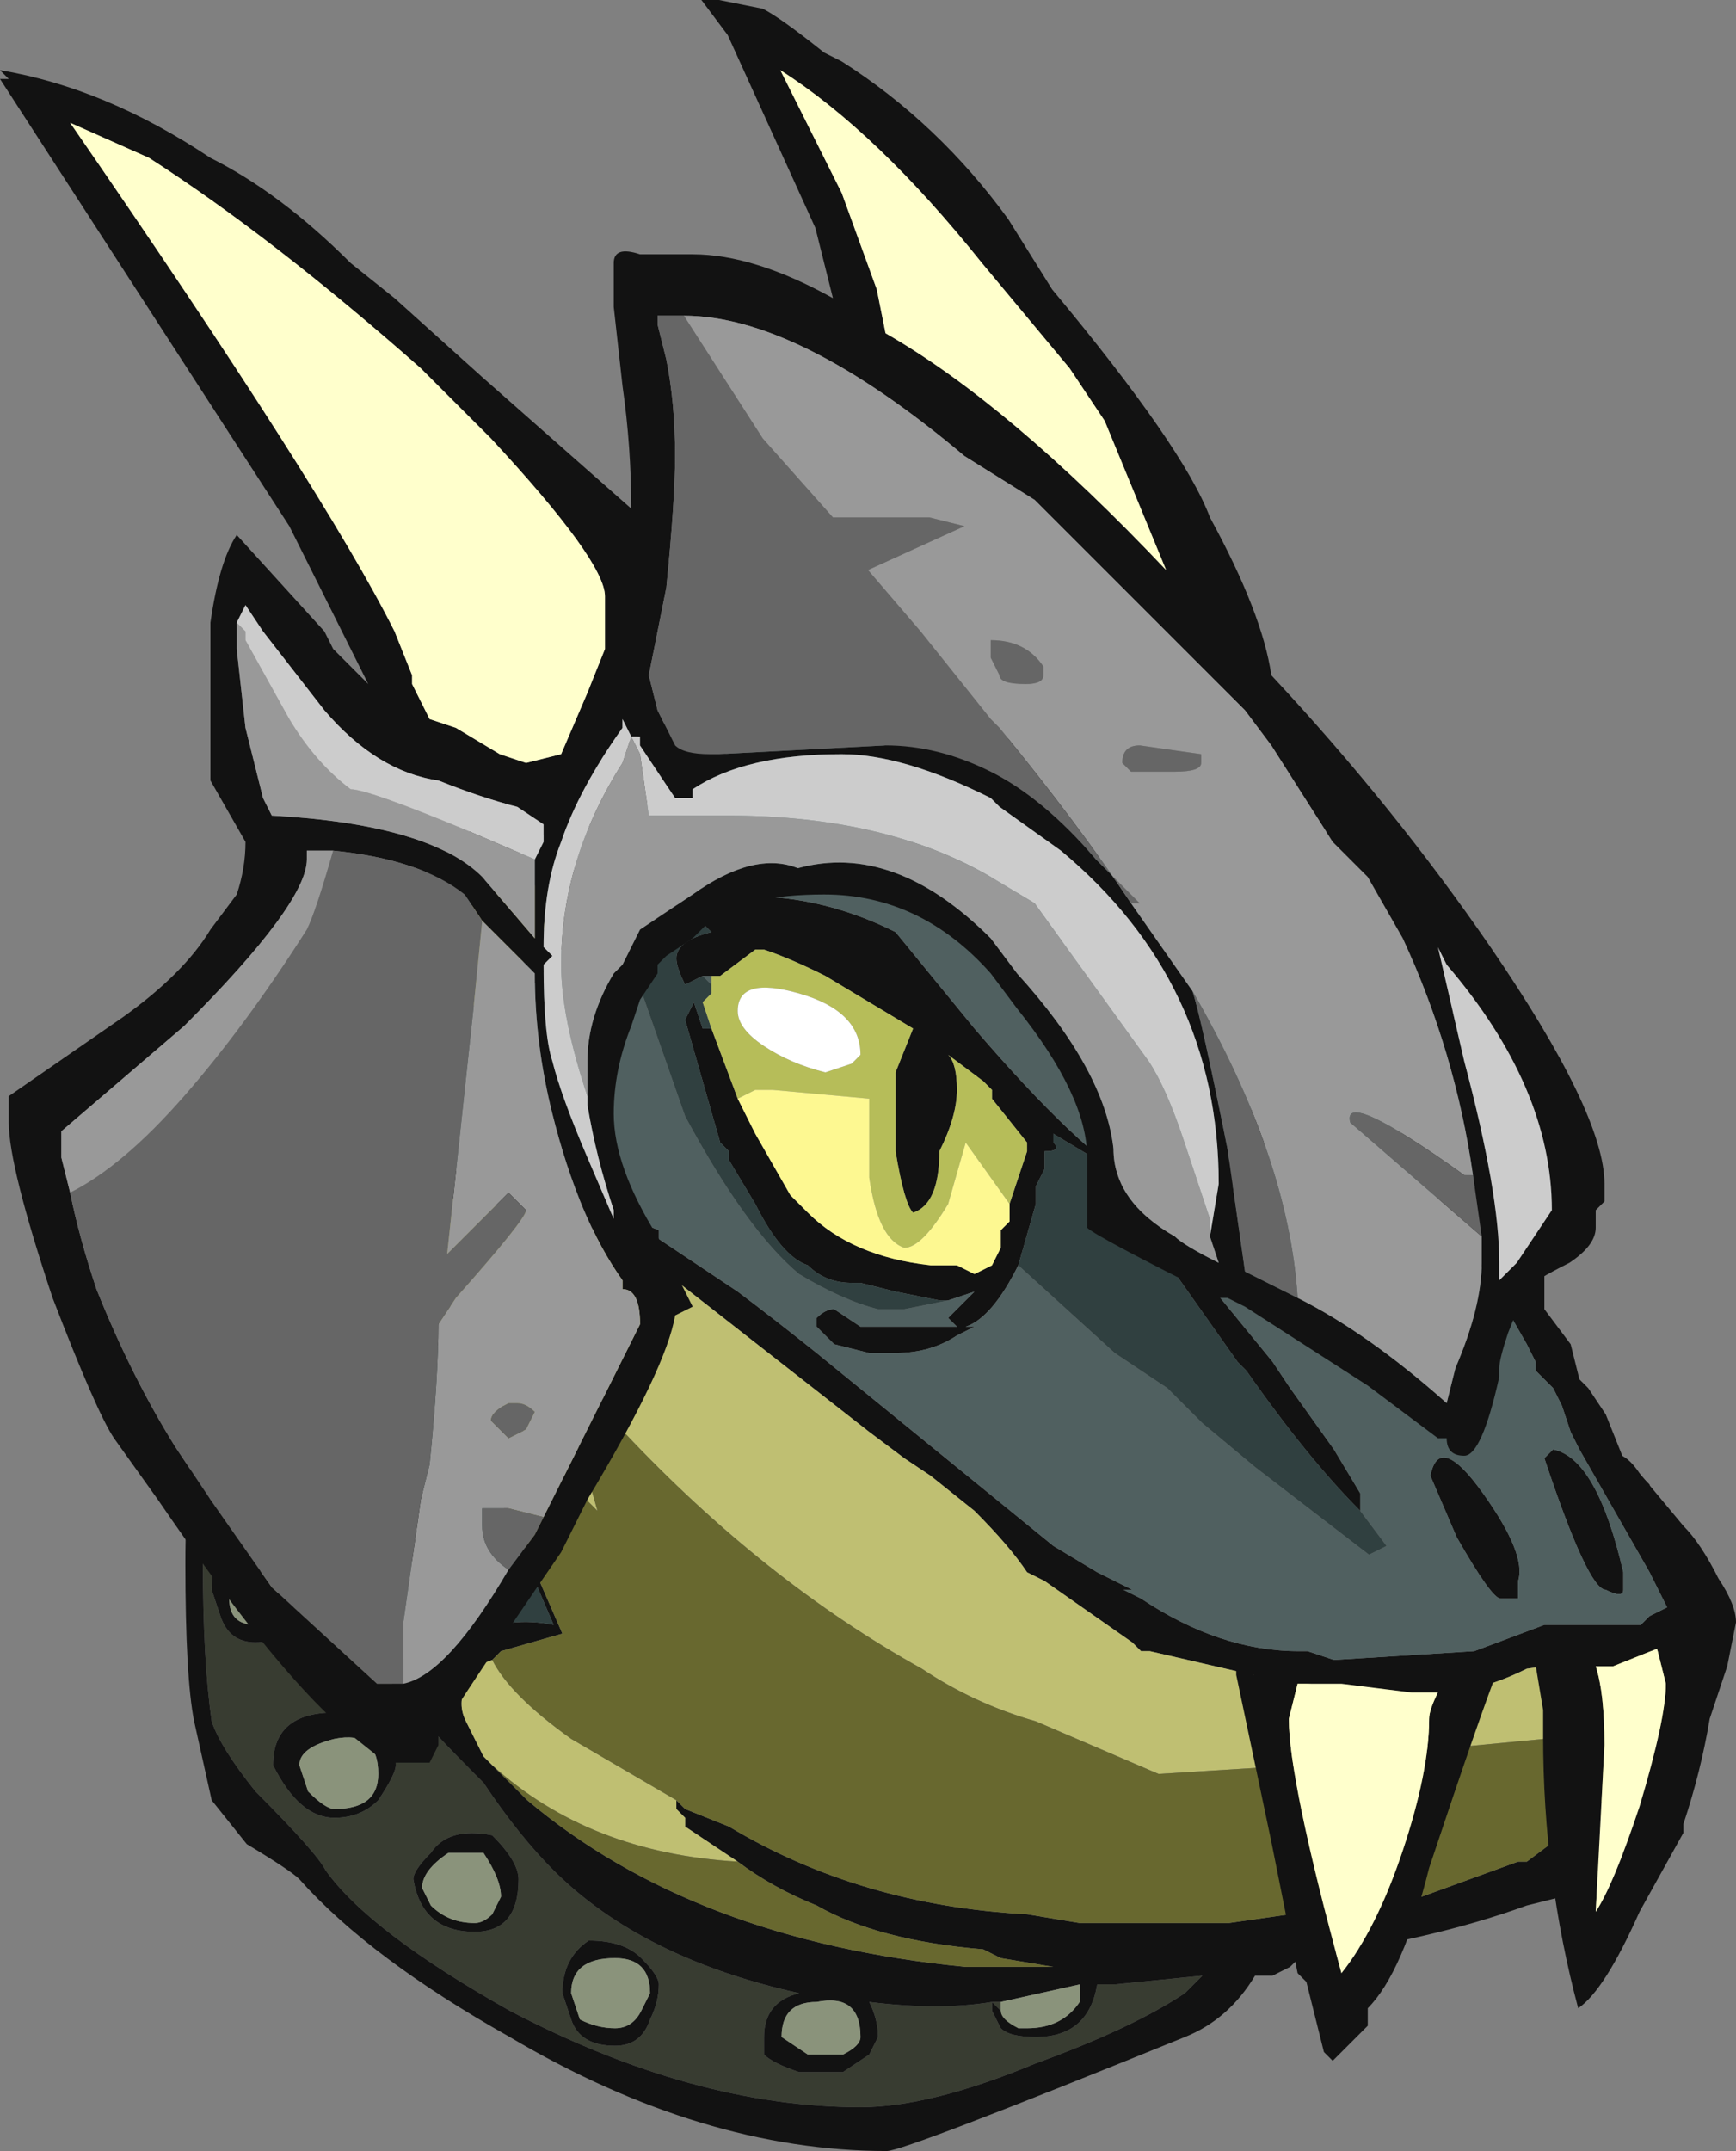 <?xml version="1.0" encoding="UTF-8" standalone="no"?>
<svg xmlns:ffdec="https://www.free-decompiler.com/flash" xmlns:xlink="http://www.w3.org/1999/xlink" ffdec:objectType="frame" height="85.85px" width="69.3px" xmlns="http://www.w3.org/2000/svg">
  <rect width="100%" height="100%" fill="#808080" stroke="none"/>
  <g transform="matrix(1.0, 0.0, 0.0, 1.0, 40.3, 38.25)">
    <use ffdec:characterId="1775" height="8.35" transform="matrix(7.0, 0.0, 0.0, 7.0, -32.9, -10.85)" width="8.7" xlink:href="#shape0"/>
    <use ffdec:characterId="1731" height="82.25" transform="matrix(1.0, 0.0, 0.0, 1.0, -40.3, -38.25)" width="69.3" xlink:href="#sprite0"/>
  </g>
  <defs>
    <g id="shape0" transform="matrix(1.0, 0.0, 0.0, 1.0, 4.7, 1.55)">
      <path d="M1.1 5.8 L1.0 5.9 Q0.7 6.1 0.15 6.3 -0.45 6.55 -0.85 6.55 -1.8 6.55 -2.85 6.0 -3.65 5.55 -3.9 5.2 -3.95 5.1 -4.3 4.75 -4.5 4.5 -4.55 4.35 -4.6 4.0 -4.6 3.45 -4.55 2.8 -4.45 2.65 -4.4 2.5 -4.05 2.2 L-4.05 2.35 Q-4.15 2.35 -4.2 2.45 L-4.3 2.6 Q-4.4 2.7 -4.4 2.75 L-4.3 2.9 -4.15 2.95 Q-4.1 3.45 -3.7 3.9 -3.5 4.2 -3.05 4.65 L-3.0 4.7 Q-2.8 5.0 -2.6 5.2 -2.1 5.7 -1.2 5.9 -1.4 5.95 -1.4 6.15 L-1.4 6.25 Q-1.35 6.3 -1.2 6.35 L-0.95 6.35 -0.8 6.25 -0.75 6.15 Q-0.75 6.05 -0.8 5.95 -0.4 6.0 -0.1 5.95 L-0.1 6.0 -0.05 6.1 Q0.0 6.15 0.15 6.15 0.45 6.15 0.5 5.85 L0.6 5.85 1.1 5.8 M0.05 6.1 Q0.0 6.05 -0.05 6.0 L-0.1 5.95 -0.05 5.95 -0.05 6.0 Q-0.05 6.05 0.05 6.1 M-4.1 3.75 L-4.05 3.6 Q-4.05 3.35 -4.3 3.3 -4.55 3.3 -4.55 3.6 L-4.5 3.75 Q-4.45 3.9 -4.3 3.9 -4.15 3.9 -4.1 3.75 M-4.2 4.6 Q-4.05 4.9 -3.85 4.9 -3.7 4.9 -3.6 4.8 -3.5 4.65 -3.5 4.6 -3.5 4.3 -3.85 4.3 -4.2 4.3 -4.2 4.6 M-3.3 5.1 Q-3.4 5.2 -3.4 5.25 -3.35 5.55 -3.05 5.55 -2.8 5.55 -2.8 5.25 -2.8 5.15 -2.95 5.0 -3.2 4.95 -3.3 5.1 M-2.05 6.05 Q-2.0 5.95 -2.0 5.85 -2.0 5.8 -2.1 5.7 -2.2 5.6 -2.4 5.6 -2.55 5.7 -2.55 5.9 L-2.5 6.05 Q-2.45 6.2 -2.25 6.2 -2.1 6.2 -2.05 6.05" fill="#383c31" fill-rule="evenodd" stroke="none"/>
      <path d="M0.0 -1.25 L0.1 -1.2 Q0.2 -1.15 0.3 -1.15 L0.35 -1.1 0.5 -1.05 0.7 -1.0 Q1.25 -1.0 1.7 -0.75 2.2 -0.65 2.7 0.05 3.25 0.85 3.15 1.3 L3.1 1.55 3.05 1.6 3.05 2.0 3.2 2.2 3.25 2.4 3.3 2.45 3.4 2.6 3.5 2.85 3.65 3.0 3.65 3.05 Q3.95 3.65 3.95 3.75 L3.95 3.95 4.0 4.1 Q4.0 4.5 3.7 4.9 3.45 5.2 3.15 5.3 L3.15 5.35 2.95 5.4 Q2.4 5.6 1.65 5.7 L1.6 5.75 1.5 5.8 1.4 5.8 Q1.25 6.05 1.0 6.15 -0.6 6.8 -0.7 6.8 -1.75 6.8 -2.85 6.15 -3.65 5.7 -4.05 5.25 -4.1 5.2 -4.35 5.05 L-4.55 4.8 -4.65 4.35 Q-4.7 4.1 -4.7 3.45 -4.7 2.85 -4.6 2.5 -4.4 2.15 -4.0 1.9 L-4.0 1.85 -4.1 1.25 -4.05 1.2 -4.05 0.75 Q-4.0 0.3 -3.5 -0.3 -3.0 -0.9 -2.5 -1.05 L-2.3 -1.15 Q-2.25 -1.2 -2.15 -1.25 -2.05 -1.3 -1.95 -1.35 L-1.9 -1.35 Q-1.45 -1.55 -1.2 -1.55 -0.45 -1.5 0.0 -1.25 M-3.4 1.2 L-3.25 1.2 -2.85 1.25 Q-2.55 1.3 -2.2 1.5 L-2.25 1.45 -2.0 1.55 -2.0 1.6 -1.55 1.9 Q-1.35 2.05 -1.1 2.25 L0.25 3.35 0.5 3.5 0.7 3.6 0.65 3.6 0.75 3.65 Q1.2 3.95 1.65 3.95 L1.7 3.95 1.85 4.0 2.65 3.95 3.05 3.8 3.6 3.8 3.65 3.75 3.75 3.7 3.65 3.5 3.25 2.8 3.2 2.7 3.15 2.55 3.1 2.45 3.0 2.35 3.0 2.3 2.95 2.2 2.75 1.85 2.4 1.3 2.3 1.15 Q2.05 0.55 1.85 0.25 L2.2 0.65 2.25 0.8 2.7 1.35 2.65 1.3 2.7 1.3 2.75 1.2 Q2.85 1.0 2.65 0.65 2.65 0.45 2.45 0.2 2.2 -0.15 1.95 -0.25 1.75 -0.35 1.45 -0.45 L1.05 -0.6 1.2 -0.45 1.45 -0.3 Q1.5 -0.15 1.65 -0.05 L1.8 0.25 Q1.65 0.05 1.5 -0.05 L1.2 -0.3 1.55 0.55 1.55 0.8 1.45 1.05 1.3 1.3 Q1.2 1.3 1.2 1.25 L1.3 1.05 1.4 0.8 1.4 0.45 1.2 0.1 0.65 -0.5 Q0.55 -0.55 0.05 -0.85 -0.5 -1.2 -0.9 -1.25 -1.4 -1.3 -1.75 -1.1 L-1.85 -1.05 -1.9 -1.0 -2.2 -0.8 Q-2.4 -0.65 -2.4 -0.55 L-2.35 -0.3 Q-2.4 -0.25 -2.75 0.2 L-2.8 0.2 Q-2.7 0.05 -2.6 -0.2 L-2.45 -0.6 -2.4 -0.75 -2.6 -0.75 -3.05 -0.4 Q-3.35 -0.15 -3.5 0.1 -3.75 0.35 -3.85 0.65 L-3.8 1.35 -3.8 1.45 -3.8 1.55 -3.75 1.75 -3.65 2.0 -3.5 2.6 Q-3.15 3.55 -3.2 3.65 L-3.2 3.7 -3.2 3.75 -3.25 3.75 -3.45 3.35 Q-3.7 2.7 -3.85 2.1 L-3.9 1.85 -3.9 1.7 -3.95 1.65 -3.95 1.85 -3.9 2.15 -3.9 2.4 -3.75 3.5 Q-3.5 3.95 -3.25 4.3 L-3.25 4.2 -3.25 4.15 Q-3.25 4.05 -3.1 3.9 L-3.05 3.9 -3.05 3.85 Q-2.85 3.75 -2.6 3.8 L-3.05 2.75 -3.4 1.85 -3.45 1.6 -3.45 1.5 -3.4 1.35 -3.8 1.3 -3.7 1.3 -3.7 1.25 -3.55 1.2 -3.4 1.2 M3.1 2.8 Q3.35 2.85 3.5 3.5 L3.5 3.6 Q3.5 3.65 3.4 3.6 3.3 3.6 3.05 2.85 L3.1 2.8 M0.0 1.4 L0.1 1.1 0.1 1.05 -0.1 0.8 -0.1 0.75 -0.15 0.7 -0.35 0.55 Q-0.3 0.6 -0.3 0.75 -0.3 0.9 -0.4 1.1 -0.4 1.4 -0.55 1.45 -0.6 1.4 -0.65 1.1 L-0.65 0.65 -0.55 0.4 Q-0.8 0.25 -1.05 0.1 -1.25 0.0 -1.4 -0.05 L-1.45 -0.05 -1.65 0.1 -1.7 0.1 -1.75 0.1 -1.85 0.15 Q-1.9 0.05 -1.9 0.0 -1.9 -0.1 -1.7 -0.15 L-1.75 -0.2 -2.0 -0.2 -2.05 -0.25 -2.1 -0.25 Q-1.35 -0.5 -0.65 -0.15 L-0.2 0.4 Q0.4 1.1 0.75 1.3 L0.7 1.35 0.5 1.15 0.25 1.0 0.25 1.05 Q0.3 1.1 0.2 1.1 L0.2 1.2 0.15 1.3 0.15 1.4 0.05 1.75 Q-0.1 2.05 -0.25 2.1 L-0.2 2.1 -0.3 2.15 Q-0.45 2.25 -0.65 2.25 L-0.8 2.25 -1.0 2.2 -1.1 2.1 -1.1 2.05 Q-1.05 2.0 -1.0 2.0 L-0.85 2.1 -0.3 2.1 -0.35 2.05 -0.2 1.9 -0.35 1.95 -0.4 1.95 -0.65 1.9 -0.85 1.85 -0.9 1.85 Q-1.05 1.85 -1.15 1.75 -1.3 1.7 -1.45 1.4 L-1.6 1.15 -1.6 1.1 -1.65 1.05 -1.85 0.35 -1.8 0.25 -1.75 0.4 -1.7 0.4 -1.55 0.8 -1.45 1.0 -1.25 1.35 -1.15 1.45 Q-0.9 1.7 -0.45 1.75 L-0.3 1.75 -0.2 1.8 -0.1 1.75 -0.05 1.65 -0.05 1.55 0.0 1.5 0.0 1.4 M2.0 3.15 Q1.7 2.85 1.35 2.35 L1.3 2.3 0.7 1.45 0.7 1.4 1.0 1.7 1.05 1.75 1.5 2.3 1.6 2.45 1.85 2.8 2.0 3.05 2.0 3.15 M2.7 3.05 Q2.95 3.4 2.9 3.55 L2.9 3.65 2.8 3.65 Q2.75 3.65 2.55 3.3 L2.4 2.95 Q2.45 2.7 2.7 3.05 M3.75 4.25 L3.75 3.95 3.65 3.95 2.95 4.05 Q2.55 4.25 2.1 4.2 L1.8 4.15 1.45 4.1 0.8 3.95 0.75 3.95 0.7 3.9 0.2 3.55 0.1 3.5 Q0.0 3.35 -0.2 3.15 L-0.45 2.95 -0.6 2.85 -0.8 2.7 -1.95 1.8 -2.25 1.55 -2.35 1.55 Q-2.8 1.4 -3.35 1.35 -3.3 1.4 -3.35 1.5 L-3.35 1.65 -3.3 1.85 Q-3.25 2.2 -3.05 2.7 L-2.55 3.85 -2.9 3.95 -2.95 4.0 Q-3.1 4.05 -3.1 4.15 -3.15 4.25 -3.1 4.35 L-3.0 4.55 -2.75 4.8 Q-1.8 5.6 -0.25 5.75 L0.25 5.75 -0.05 5.7 -0.15 5.65 Q-0.75 5.6 -1.1 5.4 -1.35 5.3 -1.55 5.15 L-1.85 4.95 -1.85 4.9 -1.9 4.85 -1.9 4.8 -1.85 4.85 -1.6 4.95 Q-0.85 5.4 0.1 5.45 L0.4 5.5 1.25 5.5 1.6 5.45 1.85 5.45 1.9 5.4 2.1 5.4 2.35 5.35 2.9 5.15 2.95 5.15 3.15 5.0 3.5 4.7 Q3.75 4.4 3.75 4.25 M1.1 5.8 L0.6 5.85 0.5 5.85 Q0.45 6.15 0.15 6.15 0.0 6.15 -0.05 6.1 L-0.1 6.0 -0.1 5.95 Q-0.4 6.0 -0.8 5.95 -0.75 6.05 -0.75 6.15 L-0.8 6.25 -0.95 6.35 -1.2 6.35 Q-1.35 6.3 -1.4 6.25 L-1.4 6.15 Q-1.4 5.95 -1.2 5.9 -2.1 5.7 -2.6 5.2 -2.8 5.0 -3.0 4.7 L-3.05 4.65 Q-3.5 4.2 -3.7 3.9 -4.1 3.45 -4.15 2.95 L-4.3 2.9 -4.4 2.75 Q-4.4 2.7 -4.3 2.6 L-4.2 2.45 Q-4.15 2.35 -4.05 2.35 L-4.05 2.2 Q-4.4 2.5 -4.45 2.65 -4.55 2.8 -4.6 3.45 -4.6 4.0 -4.55 4.35 -4.5 4.5 -4.3 4.75 -3.95 5.1 -3.9 5.2 -3.65 5.55 -2.85 6.0 -1.8 6.55 -0.85 6.55 -0.45 6.55 0.15 6.3 0.7 6.1 1.0 5.9 L1.1 5.8 M0.05 6.1 L0.1 6.1 Q0.3 6.1 0.4 5.95 L0.4 5.85 -0.05 5.95 -0.1 5.95 -0.05 6.0 Q0.0 6.05 0.05 6.1 M-4.1 2.55 L-4.15 2.5 Q-4.3 2.65 -4.3 2.8 L-4.2 2.85 -4.15 2.85 -4.1 2.55 M-4.2 3.55 Q-4.3 3.45 -4.45 3.45 L-4.45 3.65 Q-4.45 3.8 -4.3 3.8 -4.15 3.8 -4.15 3.7 -4.15 3.65 -4.2 3.55 M-4.1 3.75 Q-4.15 3.9 -4.3 3.9 -4.45 3.9 -4.5 3.75 L-4.55 3.6 Q-4.55 3.3 -4.3 3.3 -4.05 3.35 -4.05 3.6 L-4.1 3.75 M-3.85 4.85 Q-3.6 4.85 -3.6 4.65 -3.6 4.4 -3.85 4.45 -4.05 4.5 -4.05 4.6 L-4.0 4.75 Q-3.9 4.85 -3.85 4.85 M-4.2 4.6 Q-4.2 4.3 -3.85 4.3 -3.5 4.3 -3.5 4.6 -3.5 4.65 -3.6 4.8 -3.7 4.9 -3.85 4.9 -4.05 4.9 -4.2 4.6 M-3.3 5.1 Q-3.2 4.95 -2.95 5.0 -2.8 5.15 -2.8 5.25 -2.8 5.55 -3.05 5.55 -3.35 5.55 -3.4 5.25 -3.4 5.2 -3.3 5.1 M-3.2 5.1 Q-3.35 5.2 -3.35 5.3 L-3.3 5.4 Q-3.2 5.5 -3.05 5.5 -3.0 5.5 -2.95 5.45 L-2.9 5.35 Q-2.9 5.25 -3.0 5.1 L-3.2 5.1 M-2.05 6.05 Q-2.1 6.2 -2.25 6.2 -2.45 6.2 -2.5 6.05 L-2.55 5.9 Q-2.55 5.7 -2.4 5.6 -2.2 5.6 -2.1 5.7 -2.0 5.8 -2.0 5.85 -2.0 5.95 -2.05 6.05 M-2.05 5.9 Q-2.05 5.7 -2.25 5.7 -2.5 5.7 -2.5 5.9 L-2.45 6.05 Q-2.35 6.1 -2.25 6.1 -2.15 6.1 -2.1 6.0 L-2.05 5.9 M-1.3 6.15 L-1.15 6.25 -0.95 6.25 Q-0.85 6.2 -0.85 6.15 -0.85 5.9 -1.1 5.95 -1.3 5.95 -1.3 6.15" fill="#121212" fill-rule="evenodd" stroke="none"/>
      <path d="M-0.05 5.95 L0.4 5.85 0.4 5.95 Q0.3 6.1 0.1 6.1 L0.05 6.1 Q-0.05 6.05 -0.05 6.0 L-0.05 5.95 M-4.1 2.55 L-4.15 2.85 -4.2 2.85 -4.3 2.8 Q-4.3 2.65 -4.15 2.5 L-4.1 2.55 M-4.2 3.55 Q-4.15 3.65 -4.15 3.7 -4.15 3.8 -4.3 3.8 -4.45 3.8 -4.45 3.65 L-4.45 3.45 Q-4.3 3.45 -4.2 3.55 M-3.85 4.85 Q-3.9 4.85 -4.0 4.75 L-4.05 4.6 Q-4.05 4.5 -3.85 4.45 -3.6 4.4 -3.6 4.65 -3.6 4.85 -3.85 4.85 M-3.2 5.1 L-3.0 5.1 Q-2.9 5.25 -2.9 5.35 L-2.95 5.45 Q-3.0 5.5 -3.05 5.5 -3.2 5.5 -3.3 5.4 L-3.35 5.3 Q-3.35 5.2 -3.2 5.1 M-1.3 6.15 Q-1.3 5.95 -1.1 5.95 -0.85 5.9 -0.85 6.15 -0.85 6.2 -0.95 6.25 L-1.15 6.25 -1.3 6.15 M-2.05 5.9 L-2.1 6.0 Q-2.15 6.1 -2.25 6.1 -2.35 6.1 -2.45 6.05 L-2.5 5.9 Q-2.5 5.7 -2.25 5.7 -2.05 5.7 -2.05 5.9" fill="#8a937b" fill-rule="evenodd" stroke="none"/>
      <path d="M-3.5 0.1 Q-3.35 -0.15 -3.05 -0.4 L-2.6 -0.75 -2.4 -0.75 -2.45 -0.6 -2.6 -0.2 Q-2.7 0.05 -2.8 0.2 L-2.75 0.2 Q-2.4 -0.25 -2.35 -0.3 L-2.4 -0.55 Q-2.4 -0.65 -2.2 -0.8 L-1.9 -1.0 -1.85 -1.05 -1.75 -1.1 Q-1.4 -1.3 -0.9 -1.25 -0.5 -1.2 0.05 -0.85 0.55 -0.55 0.65 -0.5 L1.2 0.1 1.4 0.45 1.4 0.8 1.3 1.05 1.2 1.25 Q1.2 1.3 1.3 1.3 L1.45 1.05 1.55 0.8 1.55 0.55 1.2 -0.3 1.5 -0.05 Q1.65 0.05 1.8 0.25 L1.65 -0.05 Q1.5 -0.15 1.45 -0.3 L1.2 -0.45 1.05 -0.6 1.45 -0.45 Q1.75 -0.35 1.95 -0.25 2.2 -0.15 2.45 0.2 2.65 0.45 2.65 0.65 2.85 1.0 2.75 1.2 L2.7 1.3 2.65 1.3 2.7 1.35 2.25 0.8 2.2 0.65 1.85 0.25 Q2.05 0.55 2.3 1.15 L2.4 1.3 2.75 1.85 2.95 2.2 3.0 2.3 3.0 2.35 3.1 2.45 3.15 2.55 3.2 2.7 3.25 2.8 3.65 3.5 3.75 3.7 3.65 3.75 3.6 3.8 3.05 3.8 2.65 3.95 1.85 4.0 1.7 3.95 1.65 3.95 Q1.2 3.95 0.75 3.65 L0.65 3.6 0.7 3.6 0.5 3.5 0.25 3.35 -1.1 2.25 Q-1.35 2.05 -1.55 1.9 L-2.0 1.6 -2.0 1.55 -2.25 1.45 -2.2 1.5 Q-2.55 1.3 -2.85 1.25 L-3.25 1.2 -3.4 1.2 Q-3.5 0.65 -3.5 0.1 M-3.05 3.85 L-3.05 3.9 -3.1 3.9 Q-3.25 4.05 -3.25 4.15 L-3.25 4.2 Q-3.8 3.3 -3.8 2.95 L-3.45 3.35 -3.25 3.75 -3.2 3.75 -3.2 3.7 -3.05 3.85 M0.0 -0.3 L0.05 -0.2 Q0.05 -0.1 0.2 -0.1 0.4 -0.05 0.45 -0.25 0.45 -0.4 0.25 -0.45 0.05 -0.45 0.0 -0.3 M3.1 2.8 L3.05 2.85 Q3.3 3.6 3.4 3.6 3.5 3.65 3.5 3.6 L3.5 3.5 Q3.35 2.85 3.1 2.8 M-1.7 0.1 L-1.7 0.15 -1.75 0.1 -1.7 0.1 M0.05 1.75 L0.6 2.25 0.9 2.45 1.1 2.65 1.4 2.9 2.05 3.4 2.15 3.35 2.0 3.15 2.0 3.05 1.85 2.8 1.6 2.45 1.5 2.3 1.05 1.75 1.0 1.7 Q0.75 1.4 0.5 1.15 L0.7 1.35 0.75 1.3 Q0.4 1.1 -0.2 0.4 L-0.65 -0.15 Q-1.35 -0.5 -2.1 -0.25 L-2.05 -0.25 Q-2.2 -0.2 -2.2 -0.1 L-1.85 0.9 Q-1.5 1.55 -1.2 1.8 -0.95 1.95 -0.75 2.0 L-0.6 2.0 -0.35 1.95 -0.2 1.9 -0.35 2.05 -0.3 2.1 -0.85 2.1 -1.0 2.0 Q-1.05 2.0 -1.1 2.05 L-1.1 2.1 -1.0 2.2 -0.8 2.25 -0.65 2.25 Q-0.45 2.25 -0.3 2.15 L-0.2 2.1 -0.25 2.1 Q-0.1 2.05 0.05 1.75 M2.45 2.1 L2.6 2.05 Q2.7 2.0 2.7 1.9 2.7 1.75 2.4 1.65 2.1 1.55 2.1 1.75 L2.15 1.9 Q2.25 2.05 2.45 2.1 M2.7 3.05 Q2.45 2.7 2.4 2.95 L2.55 3.3 Q2.75 3.65 2.8 3.65 L2.9 3.65 2.9 3.55 Q2.95 3.4 2.7 3.05 M-0.1 -0.5 Q-0.1 -0.7 -0.35 -0.7 -0.65 -0.7 -0.7 -0.5 -0.7 -0.35 -0.45 -0.3 -0.35 -0.3 -0.25 -0.35 -0.1 -0.4 -0.1 -0.5 M-2.65 -0.2 Q-2.65 -0.6 -3.0 -0.35 -3.35 -0.1 -3.35 0.05 -3.35 0.3 -3.15 0.3 -3.05 0.3 -2.85 0.1 -2.65 -0.1 -2.65 -0.2" fill="#506060" fill-rule="evenodd" stroke="none"/>
      <path d="M-3.4 1.2 L-3.55 1.2 -3.7 1.25 -3.7 1.3 -3.8 1.3 -3.4 1.35 -3.45 1.5 -3.45 1.6 -3.4 1.85 -3.05 2.75 -2.6 3.8 Q-2.85 3.75 -3.05 3.85 L-3.2 3.7 -3.2 3.65 Q-3.15 3.55 -3.5 2.6 L-3.65 2.0 -3.75 1.75 -3.8 1.55 -3.8 1.45 -3.8 1.35 -3.85 0.65 Q-3.75 0.35 -3.5 0.1 -3.5 0.65 -3.4 1.2 M-3.25 4.2 L-3.25 4.3 Q-3.5 3.95 -3.75 3.5 L-3.9 2.4 -3.9 2.15 -3.95 1.85 -3.95 1.65 -3.9 1.7 -3.9 1.85 -3.85 2.1 Q-3.7 2.7 -3.45 3.35 L-3.8 2.95 Q-3.8 3.3 -3.25 4.2 M0.0 -0.3 Q0.05 -0.45 0.25 -0.45 0.45 -0.4 0.45 -0.25 0.4 -0.05 0.2 -0.1 0.05 -0.1 0.05 -0.2 L0.0 -0.3 M-1.7 0.15 L-1.7 0.2 -1.75 0.25 -1.7 0.4 -1.75 0.4 -1.8 0.25 -1.85 0.35 -1.65 1.05 -1.6 1.1 -1.6 1.15 -1.45 1.4 Q-1.3 1.7 -1.15 1.75 -1.05 1.85 -0.9 1.85 L-0.85 1.85 -0.65 1.9 -0.4 1.95 -0.35 1.95 -0.6 2.0 -0.75 2.0 Q-0.95 1.95 -1.2 1.8 -1.5 1.55 -1.85 0.9 L-2.2 -0.1 Q-2.2 -0.2 -2.05 -0.25 L-2.0 -0.2 -1.75 -0.2 -1.7 -0.15 Q-1.9 -0.1 -1.9 0.0 -1.9 0.05 -1.85 0.15 L-1.75 0.1 -1.7 0.15 M0.05 1.75 L0.15 1.4 0.15 1.3 0.2 1.2 0.2 1.1 Q0.3 1.1 0.25 1.05 L0.25 1.0 0.5 1.15 Q0.75 1.4 1.0 1.7 L0.7 1.4 0.7 1.45 1.3 2.3 1.35 2.35 Q1.7 2.85 2.0 3.15 L2.15 3.35 2.05 3.4 1.4 2.9 1.1 2.65 0.9 2.45 0.6 2.25 0.05 1.75 M2.45 2.1 Q2.25 2.05 2.15 1.9 L2.1 1.75 Q2.1 1.55 2.4 1.65 2.7 1.75 2.7 1.9 2.7 2.0 2.6 2.05 L2.45 2.1 M-0.1 -0.5 Q-0.1 -0.4 -0.25 -0.35 -0.35 -0.3 -0.45 -0.3 -0.7 -0.35 -0.7 -0.5 -0.65 -0.7 -0.35 -0.7 -0.1 -0.7 -0.1 -0.5" fill="#304040" fill-rule="evenodd" stroke="none"/>
      <path d="M-1.7 0.1 L-1.65 0.1 -1.45 -0.05 -1.4 -0.05 Q-1.25 0.0 -1.05 0.1 -0.8 0.25 -0.55 0.4 L-0.65 0.65 -0.65 1.1 Q-0.6 1.4 -0.55 1.45 -0.4 1.4 -0.4 1.1 -0.3 0.9 -0.3 0.75 -0.3 0.6 -0.35 0.55 L-0.15 0.7 -0.1 0.75 -0.1 0.8 0.1 1.05 0.1 1.1 0.0 1.4 -0.25 1.05 -0.35 1.4 Q-0.5 1.65 -0.6 1.65 -0.75 1.6 -0.8 1.25 L-0.8 0.8 -1.35 0.75 -1.45 0.75 -1.55 0.8 -1.7 0.4 -1.75 0.25 -1.7 0.2 -1.7 0.15 -1.7 0.1 M-1.4 0.5 Q-1.25 0.6 -1.05 0.65 L-0.9 0.6 -0.85 0.55 Q-0.85 0.3 -1.2 0.2 -1.55 0.1 -1.55 0.3 -1.55 0.4 -1.4 0.5" fill="#b6bd59" fill-rule="evenodd" stroke="none"/>
      <path d="M-3.35 1.65 L-3.35 1.5 Q-3.3 1.4 -3.35 1.35 -2.8 1.4 -2.35 1.55 L-2.25 1.55 -1.95 1.8 -0.8 2.7 -0.6 2.85 -0.45 2.95 -0.2 3.15 Q0.0 3.35 0.1 3.5 L0.2 3.55 0.7 3.9 0.75 3.95 0.8 3.95 1.45 4.1 1.8 4.15 2.1 4.2 Q2.55 4.25 2.95 4.05 L3.65 3.95 3.75 3.95 3.75 4.25 3.15 4.4 3.05 4.45 2.0 4.55 1.85 4.6 1.65 4.6 0.85 4.65 Q0.5 4.5 0.15 4.35 -0.2 4.25 -0.5 4.05 -1.4 3.55 -2.2 2.7 L-2.8 1.75 -2.85 1.7 -2.9 1.7 -2.85 1.75 Q-2.6 2.25 -2.35 3.15 -2.65 2.85 -2.85 2.6 -3.0 2.4 -3.15 2.1 L-3.25 1.8 -3.35 1.65 M-1.9 4.8 L-1.9 4.85 -1.85 4.9 -1.85 4.95 -1.55 5.15 Q-2.4 5.1 -2.95 4.6 L-3.0 4.55 -3.1 4.35 Q-3.15 4.25 -3.1 4.15 -3.1 4.05 -2.95 4.0 -2.85 4.2 -2.5 4.45 L-1.9 4.8 M-2.65 -0.2 Q-2.65 -0.1 -2.85 0.1 -3.05 0.3 -3.15 0.3 -3.35 0.3 -3.35 0.05 -3.35 -0.1 -3.0 -0.35 -2.65 -0.6 -2.65 -0.2" fill="#bfbf72" fill-rule="evenodd" stroke="none"/>
      <path d="M-1.55 0.8 L-1.45 0.75 -1.35 0.75 -0.8 0.8 -0.8 1.25 Q-0.75 1.6 -0.6 1.65 -0.5 1.65 -0.35 1.4 L-0.25 1.05 0.0 1.4 0.0 1.5 -0.05 1.55 -0.05 1.65 -0.1 1.75 -0.2 1.8 -0.3 1.75 -0.45 1.75 Q-0.9 1.7 -1.15 1.45 L-1.25 1.35 -1.45 1.0 -1.55 0.8" fill="#fdf891" fill-rule="evenodd" stroke="none"/>
      <path d="M-1.4 0.5 Q-1.55 0.4 -1.55 0.3 -1.55 0.1 -1.2 0.2 -0.85 0.3 -0.85 0.55 L-0.9 0.6 -1.05 0.65 Q-1.25 0.6 -1.4 0.5" fill="#ffffff" fill-rule="evenodd" stroke="none"/>
      <path d="M-3.35 1.65 L-3.25 1.8 -3.15 2.1 Q-3.0 2.4 -2.85 2.6 -2.65 2.85 -2.35 3.15 -2.6 2.25 -2.85 1.75 L-2.9 1.7 -2.85 1.7 -2.8 1.75 -2.2 2.7 Q-1.4 3.55 -0.5 4.05 -0.2 4.25 0.15 4.35 0.5 4.5 0.85 4.65 L1.65 4.6 1.85 4.6 2.0 4.55 3.05 4.45 3.15 4.4 3.75 4.25 Q3.75 4.4 3.5 4.7 L3.15 5.0 2.95 5.15 2.9 5.15 2.35 5.35 2.1 5.4 1.9 5.4 1.85 5.45 1.6 5.45 1.25 5.5 0.4 5.5 0.1 5.45 Q-0.85 5.4 -1.6 4.95 L-1.85 4.85 -1.9 4.8 -2.5 4.45 Q-2.85 4.2 -2.95 4.0 L-2.9 3.95 -2.55 3.85 -3.05 2.7 Q-3.25 2.2 -3.3 1.85 L-3.35 1.65 M-1.55 5.15 Q-1.35 5.3 -1.1 5.4 -0.75 5.6 -0.15 5.65 L-0.05 5.7 0.25 5.75 -0.25 5.75 Q-1.8 5.6 -2.75 4.8 L-3.0 4.55 -2.95 4.6 Q-2.4 5.1 -1.55 5.15" fill="#68682f" fill-rule="evenodd" stroke="none"/>
    </g>
    <g id="sprite0" transform="matrix(1.0, 0.0, 0.0, 1.0, 33.25, 50.4)">
      <use ffdec:characterId="1730" height="11.75" transform="matrix(7.0, 0.0, 0.0, 7.0, -33.25, -50.4)" width="9.9" xlink:href="#shape1"/>
    </g>
    <g id="shape1" transform="matrix(1.0, 0.0, 0.0, 1.0, 4.75, 7.2)">
      <path d="M1.25 -5.55 Q2.0 -4.65 2.15 -4.25 2.45 -3.7 2.5 -3.35 3.2 -2.6 3.75 -1.8 4.4 -0.85 4.4 -0.45 L4.4 -0.35 4.35 -0.3 4.35 -0.2 Q4.35 -0.1 4.2 0.0 4.0 0.1 3.95 0.15 L3.85 0.4 Q3.8 0.55 3.8 0.6 L3.8 0.65 Q3.7 1.1 3.6 1.1 3.5 1.1 3.5 1.0 L3.45 1.0 3.05 0.7 2.35 0.25 2.25 0.2 2.2 0.2 Q1.5 -0.15 1.45 -0.2 L1.45 -0.6 Q1.45 -0.95 1.05 -1.45 L0.9 -1.65 Q0.5 -2.1 -0.05 -2.1 -0.5 -2.1 -0.7 -1.95 L-0.8 -1.85 -0.95 -1.75 -1.0 -1.7 -1.0 -1.65 -1.1 -1.5 -1.15 -1.35 Q-1.25 -1.1 -1.25 -0.85 -1.25 -0.55 -1.0 -0.15 L-0.8 0.25 -0.9 0.3 Q-0.95 0.6 -1.4 1.35 L-1.55 1.65 Q-2.1 2.45 -2.25 2.7 L-2.25 2.75 -2.3 2.85 -2.55 2.85 -2.8 2.65 Q-3.2 2.3 -3.85 1.35 L-4.1 1.0 Q-4.2 0.85 -4.45 0.2 -4.7 -0.55 -4.7 -0.8 L-4.7 -0.95 -4.05 -1.4 Q-3.7 -1.65 -3.55 -1.9 L-3.4 -2.1 Q-3.35 -2.25 -3.35 -2.4 L-3.55 -2.75 -3.55 -3.65 Q-3.5 -4.0 -3.4 -4.15 L-2.9 -3.6 -2.85 -3.5 -2.65 -3.3 -3.1 -4.2 -4.75 -6.75 -4.7 -6.75 -4.75 -6.8 Q-4.15 -6.7 -3.55 -6.3 -3.15 -6.1 -2.75 -5.7 L-2.5 -5.5 -2.0 -5.05 -1.15 -4.3 Q-1.15 -4.65 -1.2 -5.0 L-1.25 -5.45 -1.25 -5.7 Q-1.25 -5.8 -1.1 -5.75 L-0.8 -5.75 Q-0.45 -5.75 0.0 -5.5 L-0.1 -5.9 -0.6 -7.0 -0.75 -7.2 -0.65 -7.2 -0.4 -7.15 Q-0.3 -7.1 -0.05 -6.9 L0.05 -6.85 Q0.6 -6.5 1.0 -5.95 L1.25 -5.55 M0.25 -5.55 L0.3 -5.3 Q1.0 -4.9 1.9 -3.95 L1.55 -4.8 1.35 -5.1 0.85 -5.7 Q0.25 -6.45 -0.3 -6.8 L0.05 -6.1 0.25 -5.55 M3.65 -0.5 Q3.55 -1.2 3.25 -1.85 L3.05 -2.2 2.85 -2.4 2.5 -2.95 2.35 -3.15 1.15 -4.35 0.75 -4.6 Q-0.2 -5.4 -0.85 -5.4 L-1.0 -5.4 -1.0 -5.35 -0.95 -5.15 Q-0.9 -4.9 -0.9 -4.6 -0.9 -4.35 -0.95 -3.85 L-1.05 -3.35 -1.0 -3.15 -0.9 -2.95 Q-0.85 -2.9 -0.7 -2.9 L-0.65 -2.9 0.3 -2.95 Q0.6 -2.95 0.9 -2.8 1.2 -2.65 1.5 -2.3 L1.75 -2.05 1.7 -2.05 2.05 -1.55 Q2.1 -1.4 2.25 -0.65 L2.35 0.05 2.65 0.2 Q3.05 0.4 3.5 0.8 L3.55 0.6 Q3.7 0.25 3.7 0.0 L3.7 -0.15 3.65 -0.5 M2.15 -0.15 L2.2 -0.45 Q2.2 -1.6 1.3 -2.35 L0.95 -2.6 0.9 -2.65 Q0.4 -2.9 0.05 -2.9 -0.5 -2.9 -0.8 -2.7 L-0.8 -2.65 -0.9 -2.65 -1.1 -2.95 -1.1 -3.0 -1.15 -3.0 -1.2 -3.1 -1.2 -3.05 Q-1.45 -2.7 -1.55 -2.4 -1.65 -2.15 -1.65 -1.8 L-1.6 -1.75 -1.65 -1.7 Q-1.65 -1.3 -1.6 -1.15 -1.55 -0.95 -1.4 -0.6 L-1.25 -0.25 -1.25 -0.3 Q-1.35 -0.6 -1.4 -0.9 L-1.4 -0.95 -1.4 -1.15 Q-1.4 -1.4 -1.25 -1.65 L-1.2 -1.7 -1.1 -1.9 -0.8 -2.1 Q-0.45 -2.35 -0.2 -2.25 0.35 -2.4 0.9 -1.85 L1.05 -1.65 Q1.55 -1.1 1.6 -0.65 1.6 -0.35 1.95 -0.15 2.0 -0.1 2.2 0.0 L2.15 -0.15 M4.1 -0.3 Q4.1 -1.0 3.5 -1.7 L3.45 -1.8 3.6 -1.15 Q3.8 -0.4 3.8 0.0 L3.8 0.1 3.9 0.0 4.1 -0.3 M4.4 1.1 Q4.5 1.05 4.6 1.2 L4.85 1.5 Q4.95 1.6 5.05 1.8 5.15 1.95 5.15 2.05 L5.1 2.3 5.0 2.6 Q4.95 2.9 4.85 3.2 L4.85 3.25 4.6 3.7 Q4.4 4.15 4.25 4.25 4.05 3.5 4.05 2.7 L4.05 2.55 4.0 2.25 4.05 2.2 4.3 2.25 4.75 2.15 4.85 2.1 4.85 2.05 Q4.85 1.9 4.6 1.6 4.4 1.35 4.4 1.1 M3.3 2.45 L2.9 2.4 2.65 2.4 2.6 2.6 Q2.6 2.95 2.9 4.05 3.1 3.8 3.25 3.35 3.4 2.9 3.4 2.6 3.4 2.55 3.45 2.45 L3.3 2.45 M2.95 2.35 L3.8 2.3 Q3.7 2.55 3.4 3.45 3.25 4.05 3.05 4.25 L3.05 4.35 2.85 4.55 2.8 4.5 2.7 4.1 2.65 4.05 2.5 3.3 2.3 2.35 2.3 2.3 2.4 2.3 2.4 2.35 2.95 2.35 M4.35 2.3 Q4.4 2.45 4.4 2.75 L4.35 3.7 Q4.45 3.55 4.6 3.1 4.75 2.6 4.75 2.4 L4.7 2.2 4.45 2.3 4.35 2.3 M-1.95 -4.7 L-2.35 -5.1 Q-3.2 -5.85 -3.9 -6.3 L-4.35 -6.5 Q-2.9 -4.4 -2.5 -3.6 L-2.4 -3.35 -2.4 -3.3 Q-2.35 -3.2 -2.3 -3.1 L-2.15 -3.05 -1.9 -2.9 -1.75 -2.85 -1.55 -2.9 -1.4 -3.25 -1.3 -3.5 -1.3 -3.8 Q-1.3 -4.0 -1.95 -4.7 M-3.4 -3.65 L-3.4 -3.5 -3.35 -3.05 -3.25 -2.65 -3.2 -2.55 Q-2.3 -2.5 -2.0 -2.2 L-1.7 -1.85 -1.7 -2.3 -1.65 -2.4 -1.65 -2.5 -1.8 -2.6 Q-2.0 -2.65 -2.25 -2.75 -2.6 -2.8 -2.9 -3.15 L-3.25 -3.6 -3.35 -3.75 -3.4 -3.65 M-2.85 -2.35 L-3.0 -2.35 -3.0 -2.3 Q-3.0 -2.05 -3.7 -1.35 L-4.4 -0.75 -4.4 -0.6 -4.35 -0.4 Q-4.3 -0.15 -4.2 0.15 -4.0 0.65 -3.75 1.05 L-3.55 1.35 -3.2 1.85 -2.6 2.4 -2.45 2.4 Q-2.2 2.35 -1.85 1.75 L-1.7 1.55 -1.65 1.45 -1.1 0.35 Q-1.1 0.15 -1.2 0.15 L-1.2 0.1 Q-1.45 -0.25 -1.6 -0.85 -1.7 -1.25 -1.7 -1.65 L-2.0 -1.95 -2.1 -2.1 Q-2.35 -2.3 -2.85 -2.35" fill="#121212" fill-rule="evenodd" stroke="none"/>
      <path d="M-0.85 -5.4 Q-0.2 -5.4 0.75 -4.6 L1.15 -4.35 2.35 -3.15 2.5 -2.95 2.85 -2.4 3.05 -2.2 3.25 -1.85 Q3.55 -1.2 3.65 -0.5 L3.6 -0.5 Q2.9 -1.0 2.95 -0.8 L3.7 -0.15 3.7 0.0 Q3.7 0.25 3.55 0.6 L3.5 0.8 Q3.05 0.4 2.65 0.2 2.6 -0.6 2.05 -1.55 L1.7 -2.05 Q1.4 -2.5 0.95 -3.05 L0.9 -3.1 0.5 -3.6 0.2 -3.95 0.75 -4.2 0.55 -4.25 0.0 -4.25 -0.4 -4.7 -0.85 -5.4 M1.75 -2.95 Q1.65 -2.95 1.65 -2.85 L1.7 -2.8 1.95 -2.8 Q2.1 -2.8 2.1 -2.85 L2.1 -2.9 1.75 -2.95 M1.2 -3.4 Q1.1 -3.55 0.9 -3.55 L0.9 -3.45 0.95 -3.35 Q0.95 -3.3 1.1 -3.3 1.2 -3.3 1.2 -3.35 L1.2 -3.4 M-1.15 -3.0 L-1.1 -2.9 -1.05 -2.55 -0.6 -2.55 Q0.3 -2.55 0.9 -2.2 L1.15 -2.05 1.8 -1.15 Q1.9 -1.0 2.0 -0.7 L2.15 -0.25 2.15 -0.15 2.2 0.0 Q2.0 -0.1 1.95 -0.15 1.6 -0.35 1.6 -0.65 1.55 -1.1 1.05 -1.65 L0.9 -1.85 Q0.35 -2.4 -0.2 -2.25 -0.45 -2.35 -0.8 -2.1 L-1.1 -1.9 -1.2 -1.7 -1.25 -1.65 Q-1.4 -1.4 -1.4 -1.15 L-1.4 -0.95 Q-1.55 -1.4 -1.55 -1.7 -1.55 -2.3 -1.2 -2.85 L-1.15 -3.0 M-1.7 -2.3 L-1.7 -1.85 -2.0 -2.2 Q-2.3 -2.5 -3.2 -2.55 L-3.25 -2.65 -3.35 -3.05 -3.4 -3.5 -3.4 -3.65 -3.35 -3.6 -3.35 -3.55 -3.1 -3.1 Q-2.95 -2.85 -2.75 -2.7 -2.65 -2.7 -2.05 -2.45 L-1.7 -2.3 M-4.35 -0.4 L-4.4 -0.6 -4.4 -0.75 -3.7 -1.35 Q-3.0 -2.05 -3.0 -2.3 L-3.0 -2.35 -2.85 -2.35 Q-2.95 -2.0 -3.0 -1.9 -3.35 -1.35 -3.7 -0.95 -4.05 -0.55 -4.35 -0.4 M-2.0 -1.95 L-1.7 -1.65 Q-1.7 -1.25 -1.6 -0.85 -1.45 -0.25 -1.2 0.1 L-1.2 0.15 Q-1.1 0.15 -1.1 0.35 L-1.65 1.45 -1.85 1.4 -2.0 1.4 -2.0 1.5 Q-2.0 1.65 -1.85 1.75 -2.2 2.35 -2.45 2.4 L-2.45 2.05 -2.35 1.35 -2.3 1.15 Q-2.25 0.65 -2.25 0.35 L-2.15 0.2 Q-1.75 -0.25 -1.75 -0.3 L-1.85 -0.4 -2.2 -0.05 -2.05 -1.45 -2.0 -1.95 M-1.8 0.8 L-1.85 0.8 Q-1.95 0.85 -1.95 0.9 L-1.85 1.0 -1.75 0.95 -1.7 0.85 Q-1.75 0.8 -1.8 0.8" fill="#999999" fill-rule="evenodd" stroke="none"/>
      <path d="M2.15 -0.15 L2.15 -0.25 2.0 -0.7 Q1.9 -1.0 1.8 -1.15 L1.15 -2.05 0.9 -2.2 Q0.3 -2.55 -0.6 -2.55 L-1.05 -2.55 -1.1 -2.9 -1.15 -3.0 -1.1 -3.0 -1.1 -2.95 -0.9 -2.65 -0.8 -2.65 -0.8 -2.7 Q-0.5 -2.9 0.05 -2.9 0.4 -2.9 0.9 -2.65 L0.95 -2.6 1.3 -2.35 Q2.2 -1.6 2.2 -0.45 L2.15 -0.15 M-1.4 -0.95 L-1.4 -0.9 Q-1.35 -0.6 -1.25 -0.3 L-1.25 -0.25 -1.4 -0.6 Q-1.55 -0.95 -1.6 -1.15 -1.65 -1.3 -1.65 -1.7 L-1.6 -1.75 -1.65 -1.8 Q-1.65 -2.15 -1.55 -2.4 -1.45 -2.7 -1.2 -3.05 L-1.2 -3.1 -1.15 -3.0 -1.2 -2.85 Q-1.55 -2.3 -1.55 -1.7 -1.55 -1.4 -1.4 -0.95 M4.1 -0.3 L3.9 0.0 3.8 0.1 3.8 0.0 Q3.8 -0.4 3.6 -1.15 L3.45 -1.8 3.5 -1.7 Q4.1 -1.0 4.1 -0.3 M-1.7 -2.3 L-2.05 -2.45 Q-2.65 -2.7 -2.75 -2.7 -2.95 -2.85 -3.1 -3.1 L-3.35 -3.55 -3.35 -3.6 -3.4 -3.65 -3.35 -3.75 -3.25 -3.6 -2.9 -3.15 Q-2.6 -2.8 -2.25 -2.75 -2.0 -2.65 -1.8 -2.6 L-1.65 -2.5 -1.65 -2.4 -1.7 -2.3" fill="#cccccc" fill-rule="evenodd" stroke="none"/>
      <path d="M-0.85 -5.4 L-0.4 -4.7 0.0 -4.25 0.55 -4.25 0.75 -4.2 0.2 -3.95 0.5 -3.6 0.9 -3.1 0.95 -3.05 Q1.4 -2.5 1.7 -2.05 L1.75 -2.05 1.5 -2.3 Q1.2 -2.65 0.9 -2.8 0.6 -2.95 0.3 -2.95 L-0.65 -2.9 -0.7 -2.9 Q-0.85 -2.9 -0.9 -2.95 L-1.0 -3.15 -1.05 -3.35 -0.95 -3.85 Q-0.9 -4.35 -0.9 -4.6 -0.9 -4.9 -0.95 -5.15 L-1.0 -5.35 -1.0 -5.4 -0.85 -5.4 M2.05 -1.55 Q2.6 -0.6 2.65 0.2 L2.35 0.05 2.25 -0.65 Q2.1 -1.4 2.05 -1.55 M3.7 -0.15 L2.95 -0.8 Q2.9 -1.0 3.6 -0.5 L3.65 -0.5 3.7 -0.15 M1.75 -2.95 L2.1 -2.9 2.1 -2.85 Q2.1 -2.8 1.95 -2.8 L1.7 -2.8 1.65 -2.85 Q1.65 -2.95 1.75 -2.95 M1.2 -3.4 L1.2 -3.35 Q1.2 -3.3 1.1 -3.3 0.95 -3.3 0.95 -3.35 L0.9 -3.45 0.9 -3.55 Q1.1 -3.55 1.2 -3.4 M-4.35 -0.4 Q-4.05 -0.55 -3.7 -0.95 -3.35 -1.35 -3.0 -1.9 -2.95 -2.0 -2.85 -2.35 -2.35 -2.3 -2.1 -2.1 L-2.0 -1.95 -2.05 -1.45 -2.2 -0.05 -1.85 -0.4 -1.75 -0.3 Q-1.75 -0.25 -2.15 0.2 L-2.25 0.35 Q-2.25 0.65 -2.3 1.15 L-2.35 1.35 -2.45 2.05 -2.45 2.4 -2.6 2.4 -3.2 1.85 -3.55 1.35 -3.75 1.05 Q-4.0 0.65 -4.2 0.15 -4.3 -0.15 -4.35 -0.4 M-1.65 1.45 L-1.7 1.55 -1.85 1.75 Q-2.0 1.65 -2.0 1.5 L-2.0 1.4 -1.85 1.4 -1.65 1.45 M-1.8 0.8 Q-1.75 0.8 -1.7 0.85 L-1.75 0.95 -1.85 1.0 -1.95 0.9 Q-1.95 0.85 -1.85 0.8 L-1.8 0.8" fill="#666666" fill-rule="evenodd" stroke="none"/>
      <path d="M0.25 -5.55 L0.05 -6.1 -0.3 -6.8 Q0.25 -6.45 0.85 -5.7 L1.35 -5.1 1.55 -4.8 1.9 -3.95 Q1.0 -4.9 0.3 -5.3 L0.25 -5.55 M3.3 2.45 L3.45 2.45 Q3.4 2.55 3.4 2.6 3.4 2.9 3.25 3.35 3.1 3.8 2.9 4.05 2.6 2.95 2.6 2.6 L2.65 2.4 2.9 2.4 3.3 2.45 M4.35 2.3 L4.45 2.3 4.7 2.2 4.75 2.4 Q4.75 2.6 4.6 3.1 4.45 3.55 4.35 3.7 L4.4 2.75 Q4.4 2.45 4.35 2.3 M-1.95 -4.7 Q-1.3 -4.0 -1.3 -3.8 L-1.3 -3.5 -1.4 -3.25 -1.55 -2.9 -1.75 -2.85 -1.9 -2.9 -2.15 -3.05 -2.3 -3.1 Q-2.35 -3.2 -2.4 -3.3 L-2.4 -3.35 -2.5 -3.6 Q-2.9 -4.4 -4.35 -6.5 L-3.9 -6.3 Q-3.2 -5.85 -2.35 -5.1 L-1.95 -4.7" fill="#ffffcc" fill-rule="evenodd" stroke="none"/>
    </g>
  </defs>
</svg>
